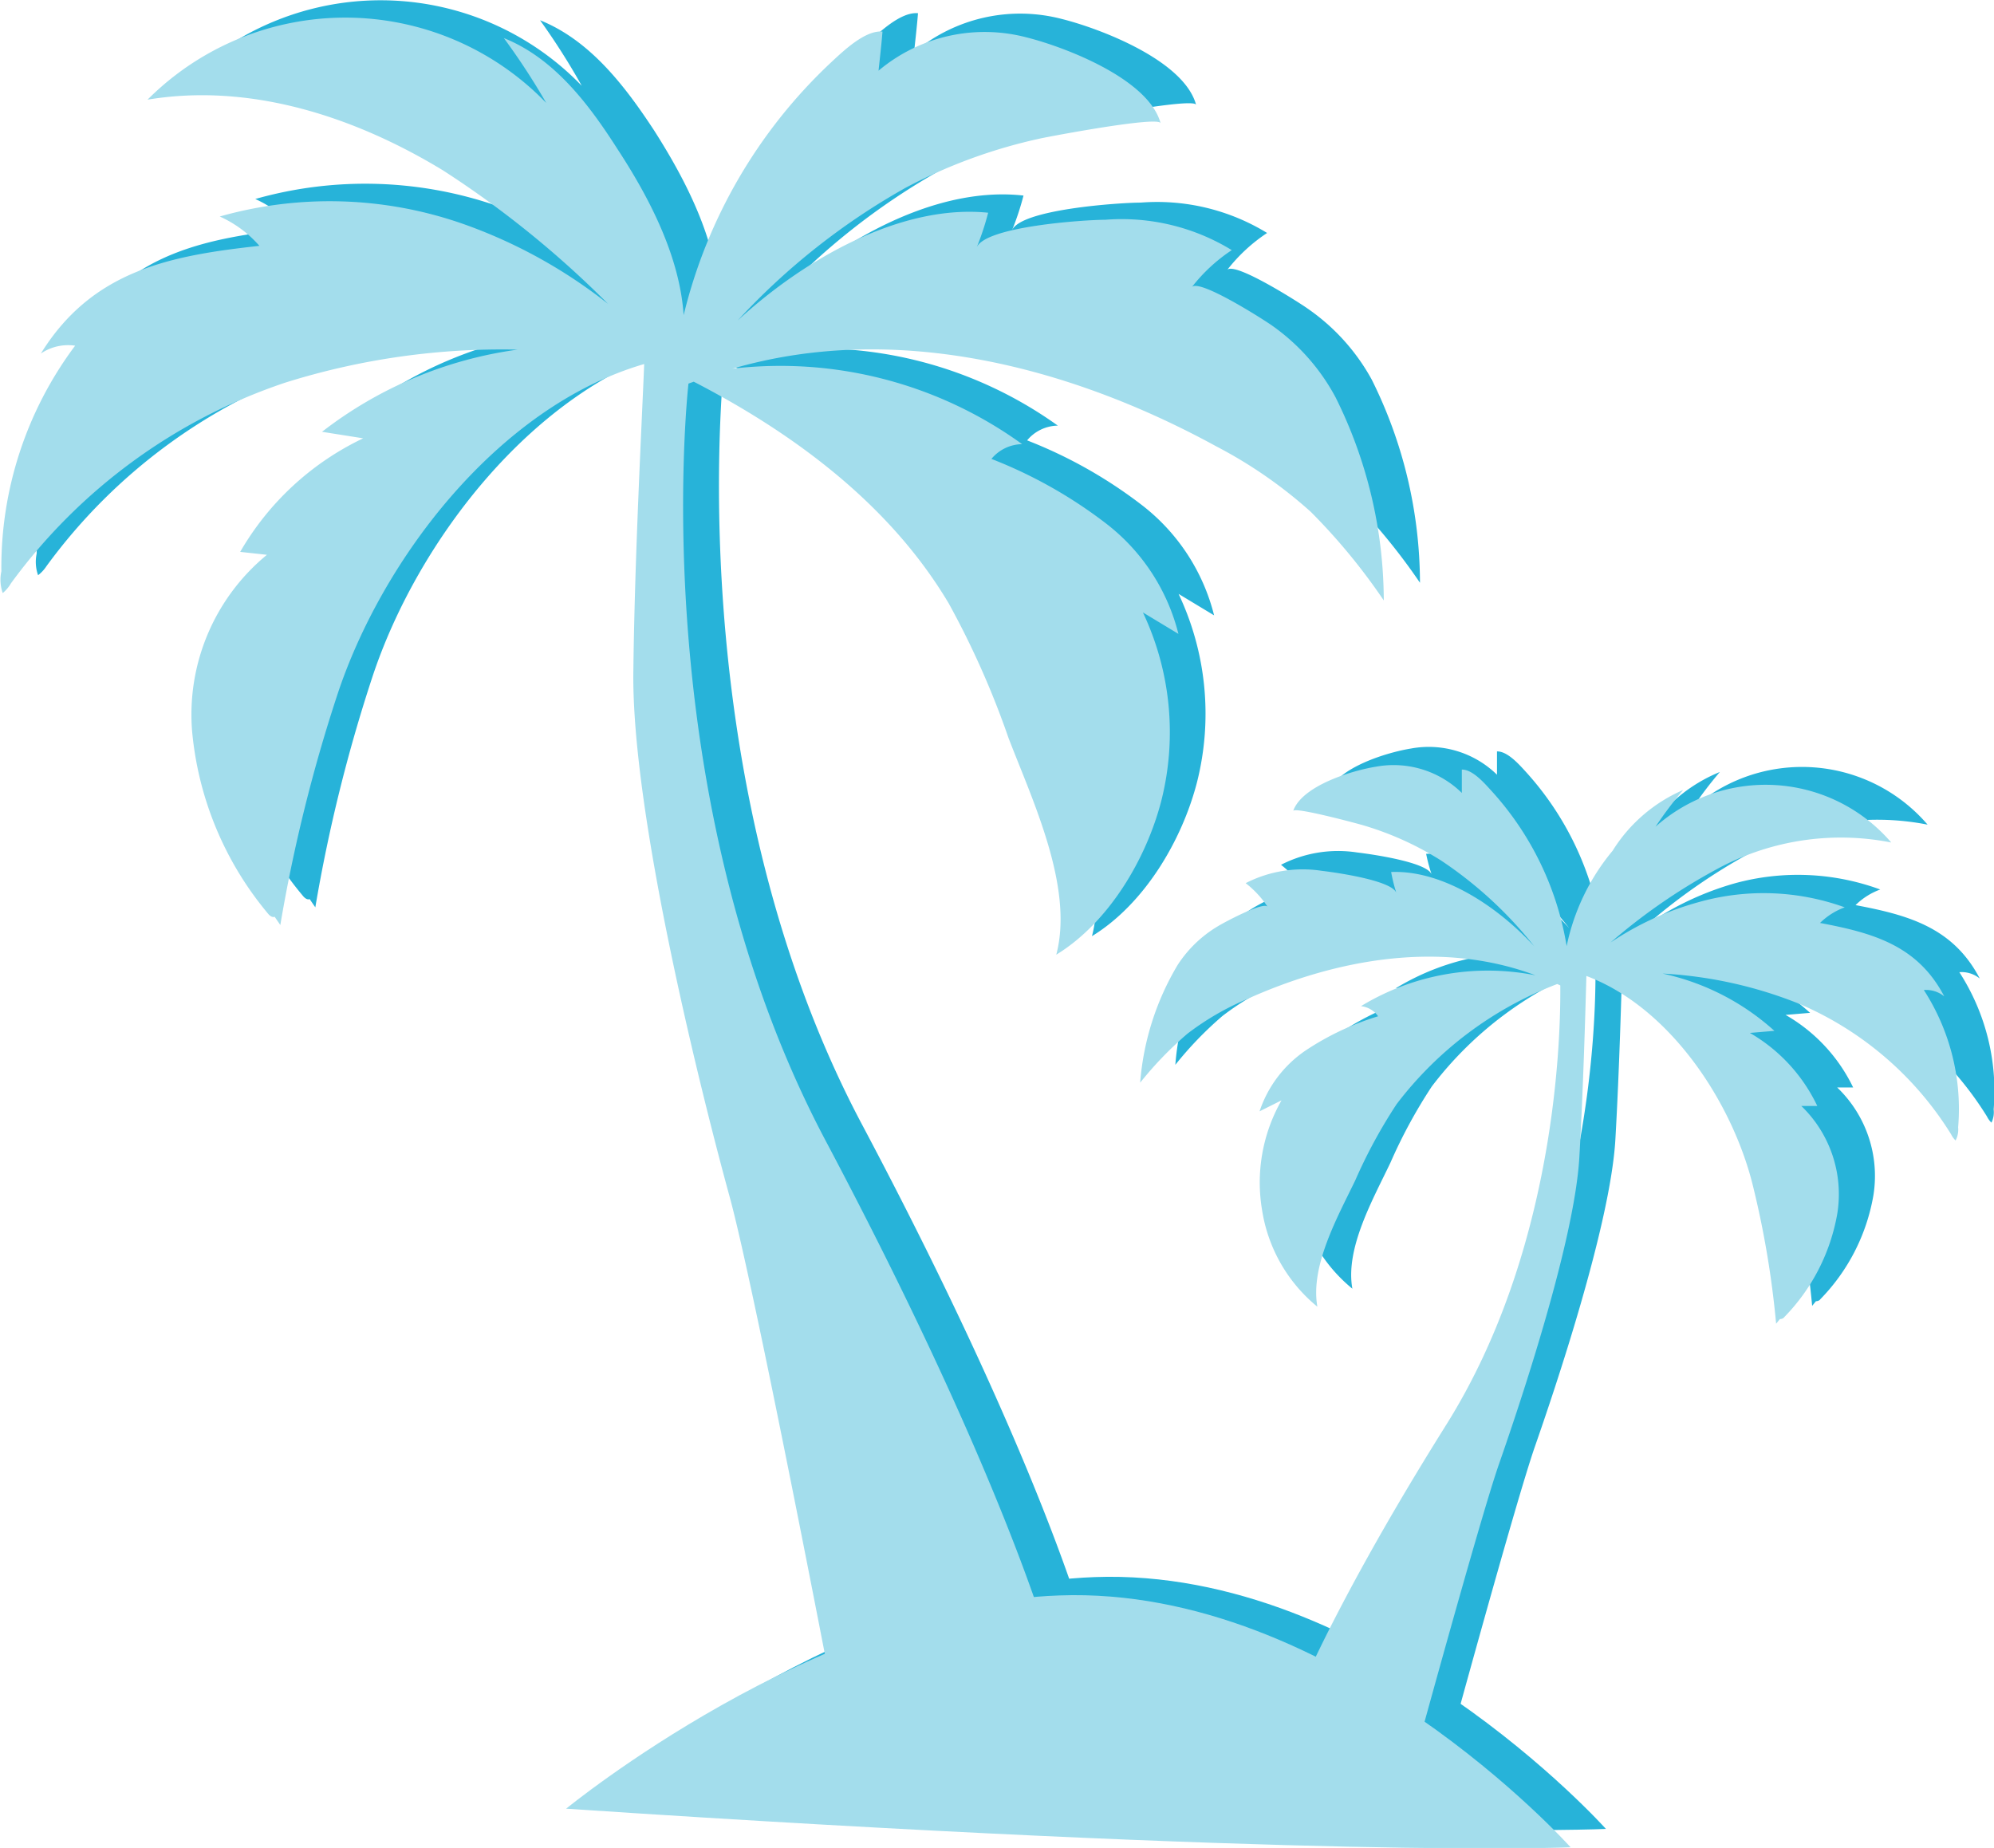 <svg xmlns="http://www.w3.org/2000/svg" viewBox="0 0 116.23 107.72"><defs><style>.cls-1{fill:#27b3d9;}.cls-2{fill:#a3ddec;}</style></defs><title>Asset 21</title><g id="Layer_2" data-name="Layer 2"><g id="menu_bar" data-name="menu bar"><g id="_Group_" data-name="&lt;Group&gt;"><path class="cls-1" d="M116.21,64.67l0,0a12.77,12.77,0,0,0-2-8,1.67,1.67,0,0,1,1.19.37c-1.56-3-4.22-3.71-7.24-4.28a4,4,0,0,1,1.44-.91,13.93,13.93,0,0,0-8.48-.36A17.44,17.44,0,0,0,96,53.9a34.19,34.19,0,0,1,6-4.17,15.14,15.14,0,0,1,10.36-1.66,9.65,9.65,0,0,0-13.74-.92A23.71,23.71,0,0,1,100.25,45,9.09,9.09,0,0,0,96,48.55a12.7,12.7,0,0,0-2.68,5.56A17.67,17.67,0,0,0,88.95,45c-.41-.45-1.08-1.21-1.69-1.2,0,.45,0,.9,0,1.36a5.69,5.69,0,0,0-5-1.53c-1.38.22-4.31,1.1-4.83,2.58.09-.25,3.83.76,4.09.84a18.12,18.12,0,0,1,4.52,2.05,23.6,23.6,0,0,1,5.43,5c-2.18-2.37-5.37-4.45-8.34-4.33A9.48,9.48,0,0,0,83.46,51c-.21-.76-3.68-1.23-4.36-1.31a7.28,7.28,0,0,0-4.43.72,5.78,5.78,0,0,1,1.28,1.38c-.22-.34-2.61.95-2.88,1.12A7.15,7.15,0,0,0,70.7,55.2a15.77,15.77,0,0,0-2.19,6.87,21,21,0,0,1,2.75-2.85,15.77,15.77,0,0,1,3.43-2C80,54.79,86.13,53.78,91.54,55.8a14.25,14.25,0,0,0-10.17,1.8,1.41,1.41,0,0,1,1,.59,16,16,0,0,0-4.16,1.95,6.93,6.93,0,0,0-2.75,3.59l1.28-.64a9.67,9.67,0,0,0-1.13,6.42,9.07,9.07,0,0,0,3.22,5.61c-.43-2.37,1.23-5.26,2.22-7.35a29.81,29.81,0,0,1,2.41-4.44,21.29,21.29,0,0,1,9.36-7l.18.08c0,1.33.2,14.77-6.71,25.71C79,93.67,77.1,99.42,77.1,99.42l7.25,2.77s4-14.66,5.12-17.87,4.4-12.89,4.69-17.9c.23-4,.36-8.75.41-10.57,4.9,1.84,8.51,7.39,9.7,12.2a54.34,54.34,0,0,1,1.36,8.07l.22-.27s0,0,0,0,.18,0,.25-.11a11.43,11.43,0,0,0,3.1-6.06,7.14,7.14,0,0,0-2.11-6.29l.93,0a9.73,9.73,0,0,0-3.94-4.23l1.43-.12A14.16,14.16,0,0,0,99,55.71a25,25,0,0,1,7.91,1.74,19.34,19.34,0,0,1,8.91,7.63,1.28,1.28,0,0,0,.26.36A1.37,1.37,0,0,0,116.21,64.67ZM93,56.39v0S93,56.39,93,56.39Z"/><path class="cls-1" d="M2.22,33.53A2.16,2.16,0,0,0,2.71,33a32.64,32.64,0,0,1,16-11.7A42.16,42.16,0,0,1,32.2,19.34a23.9,23.9,0,0,0-11.4,4.79l2.4.38A16.43,16.43,0,0,0,16,31.13l1.56.17a12.05,12.05,0,0,0-4.36,10.31,19.3,19.3,0,0,0,4.44,10.59c.1.13.26.27.41.21s0,0,0,0l.33.48a91.75,91.75,0,0,1,3.32-13.41c2.62-7.95,9.41-16.82,17.89-19.29C39.49,23.22,39.11,31.29,39,38c-.16,8.46,4.08,25.18,5.6,30.72s6.34,30.73,6.34,30.73L63.49,95.7S61,85.79,50.2,65.46C40,46.16,42,23.57,42.19,21.33l.31-.11c5.92,3.06,11.46,7.2,14.86,12.92a50.31,50.31,0,0,1,3.5,7.78c1.39,3.63,3.83,8.71,2.79,12.65,3.07-1.88,5.26-5.6,6.13-9a16.31,16.31,0,0,0-1.08-10.95l2.07,1.25a11.7,11.7,0,0,0-4.16-6.39,27,27,0,0,0-6.74-3.81,2.37,2.37,0,0,1,1.79-.86,24.05,24.05,0,0,0-16.88-4.33C54.12,17.73,64.26,20.22,73,25a26.62,26.62,0,0,1,5.51,3.82,35.39,35.39,0,0,1,4.26,5.15,26.63,26.63,0,0,0-2.81-11.84A12.08,12.08,0,0,0,76.24,18c-.44-.32-4.3-2.79-4.71-2.26a9.75,9.75,0,0,1,2.33-2.16,12.28,12.28,0,0,0-7.37-1.77c-1.16,0-7.06.38-7.51,1.64a16,16,0,0,0,.68-2.05c-5-.57-10.61,2.51-14.59,6.23a39.83,39.83,0,0,1,9.78-7.73A30.58,30.58,0,0,1,62.72,7c.45-.1,6.87-1.32,7-.89-.69-2.56-5.51-4.42-7.81-5a9.61,9.61,0,0,0-8.63,1.94c.08-.76.17-1.52.23-2.28-1-.09-2.25,1.1-3,1.8a29.83,29.83,0,0,0-8.59,14.73c-.23-3.42-1.91-6.75-3.8-9.71C36.42,5,34.39,2.35,31.48,1.18A40,40,0,0,1,33.91,5a16.28,16.28,0,0,0-23.24-.21c6-1,12.09,1,17.22,4.12a57.72,57.72,0,0,1,9.62,7.78,29.43,29.43,0,0,0-8.31-4.61,23.51,23.51,0,0,0-14.32-.48,6.75,6.75,0,0,1,2.31,1.71c-5.16.57-9.72,1.4-12.74,6.28a2.82,2.82,0,0,1,2-.46A21.55,21.55,0,0,0,2.14,32.26l0,0A2.32,2.32,0,0,0,2.22,33.53Zm40-12.25v0S42.2,21.26,42.19,21.28Z"/><path class="cls-1" d="M35,104.39S49.65,92.44,63.81,91.93c16.12-.59,29.8,14.68,29.8,14.68S78.64,107.3,35,104.39Z"/></g><g id="_Group_2" data-name="&lt;Group&gt;"><path id="_Compound_Path_" data-name="&lt;Compound Path&gt;" class="cls-2" d="M114.14,65.71l0,0a12.77,12.77,0,0,0-2-8,1.67,1.67,0,0,1,1.19.37c-1.56-3-4.22-3.71-7.24-4.28a4,4,0,0,1,1.44-.91A13.93,13.93,0,0,0,99,52.59a17.44,17.44,0,0,0-5.12,2.35,34.19,34.19,0,0,1,6-4.17,15.14,15.14,0,0,1,10.36-1.66,9.65,9.65,0,0,0-13.74-.92,23.71,23.71,0,0,1,1.61-2.14A9.09,9.09,0,0,0,94,49.59a12.7,12.7,0,0,0-2.68,5.56,17.67,17.67,0,0,0-4.42-9.09c-.41-.45-1.08-1.21-1.69-1.2,0,.45,0,.9,0,1.36a5.69,5.69,0,0,0-5-1.53c-1.38.22-4.31,1.1-4.83,2.58.09-.25,3.83.76,4.09.84A18.12,18.12,0,0,1,84,50.16a23.6,23.6,0,0,1,5.43,5c-2.18-2.37-5.37-4.45-8.34-4.33a9.48,9.48,0,0,0,.31,1.24c-.21-.76-3.68-1.23-4.36-1.31a7.28,7.28,0,0,0-4.43.72,5.78,5.78,0,0,1,1.28,1.38c-.22-.34-2.61.95-2.88,1.12a7.15,7.15,0,0,0-2.36,2.26,15.77,15.77,0,0,0-2.19,6.87,21,21,0,0,1,2.75-2.85,15.77,15.77,0,0,1,3.43-2c5.35-2.42,11.45-3.44,16.86-1.41a14.25,14.25,0,0,0-10.17,1.8,1.41,1.41,0,0,1,1,.59,16,16,0,0,0-4.16,1.95,6.93,6.93,0,0,0-2.75,3.59l1.28-.64a9.67,9.67,0,0,0-1.13,6.42,9.07,9.07,0,0,0,3.22,5.61C76.36,73.78,78,70.88,79,68.8a29.81,29.81,0,0,1,2.41-4.44,21.29,21.29,0,0,1,9.36-7l.18.08c0,1.33.2,14.77-6.71,25.71C77,94.71,75,100.46,75,100.46l7.25,2.77s4-14.66,5.12-17.87,4.4-12.89,4.69-17.9c.23-4,.36-8.75.41-10.57,4.9,1.84,8.51,7.39,9.7,12.2a54.34,54.34,0,0,1,1.36,8.07l.22-.27s0,0,0,0,.18,0,.25-.11a11.43,11.43,0,0,0,3.1-6.06A7.14,7.14,0,0,0,105,64.47l.93,0A9.73,9.73,0,0,0,102,60.21l1.43-.12a14.16,14.16,0,0,0-6.52-3.34,25,25,0,0,1,7.91,1.74,19.34,19.34,0,0,1,8.91,7.63,1.28,1.28,0,0,0,.26.36A1.37,1.37,0,0,0,114.14,65.71ZM91,57.43v0S91,57.43,91,57.43Z"/><path id="_Compound_Path_2" data-name="&lt;Compound Path&gt;" class="cls-2" d="M.16,34.57A2.16,2.16,0,0,0,.64,34a32.64,32.64,0,0,1,16-11.7,42.16,42.16,0,0,1,13.53-1.92,23.9,23.9,0,0,0-11.4,4.79l2.4.38A16.43,16.43,0,0,0,14,32.17l1.56.17a12.05,12.05,0,0,0-4.36,10.31A19.3,19.3,0,0,0,15.6,53.23c.1.13.26.27.41.21s0,0,0,0l.33.48a91.75,91.75,0,0,1,3.32-13.41c2.62-7.95,9.41-16.82,17.89-19.29C37.43,24.26,37,32.33,36.92,39c-.16,8.46,4.08,25.18,5.6,30.72s6.34,30.73,6.34,30.73l12.56-3.74S58.91,86.83,48.13,66.5c-10.23-19.3-8.24-41.89-8-44.14l.31-.11c5.92,3.06,11.46,7.2,14.86,12.92A50.31,50.31,0,0,1,58.78,43c1.39,3.63,3.83,8.71,2.79,12.65,3.07-1.88,5.26-5.6,6.13-9a16.31,16.31,0,0,0-1.08-10.95l2.07,1.25a11.7,11.7,0,0,0-4.16-6.39,27,27,0,0,0-6.74-3.81,2.37,2.37,0,0,1,1.79-.86A24.05,24.05,0,0,0,42.7,21.49c9.36-2.72,19.49-.23,28.2,4.53a26.62,26.62,0,0,1,5.51,3.82A35.39,35.39,0,0,1,80.66,35a26.63,26.63,0,0,0-2.81-11.84A12.08,12.08,0,0,0,74.18,19c-.44-.32-4.3-2.79-4.71-2.26a9.75,9.75,0,0,1,2.33-2.16,12.28,12.28,0,0,0-7.37-1.77c-1.16,0-7.06.38-7.51,1.64a16,16,0,0,0,.68-2.05C52.61,11.89,47,15,43,18.68a39.83,39.83,0,0,1,9.78-7.73,30.58,30.58,0,0,1,7.87-2.88c.45-.1,6.87-1.32,7-.89-.69-2.56-5.51-4.42-7.81-5a9.61,9.61,0,0,0-8.63,1.94c.08-.76.17-1.52.23-2.28-1-.09-2.25,1.1-3,1.8a29.83,29.83,0,0,0-8.59,14.73C39.62,15,37.93,11.65,36,8.7c-1.69-2.65-3.71-5.31-6.63-6.48A40,40,0,0,1,31.84,6,16.28,16.28,0,0,0,8.6,5.81c6-1,12.09,1,17.22,4.12a57.72,57.72,0,0,1,9.62,7.78,29.43,29.43,0,0,0-8.31-4.61,23.51,23.51,0,0,0-14.32-.48,6.75,6.75,0,0,1,2.31,1.71c-5.16.57-9.72,1.4-12.74,6.28a2.82,2.82,0,0,1,2-.46A21.55,21.55,0,0,0,.08,33.3l0,0A2.32,2.32,0,0,0,.16,34.57Zm40-12.25v0S40.13,22.3,40.13,22.32Z"/><path id="_Path_" data-name="&lt;Path&gt;" class="cls-2" d="M33,105.43S47.59,93.48,61.75,93c16.12-.59,29.8,14.68,29.8,14.68S76.58,108.34,33,105.43Z"/></g></g></g></svg>